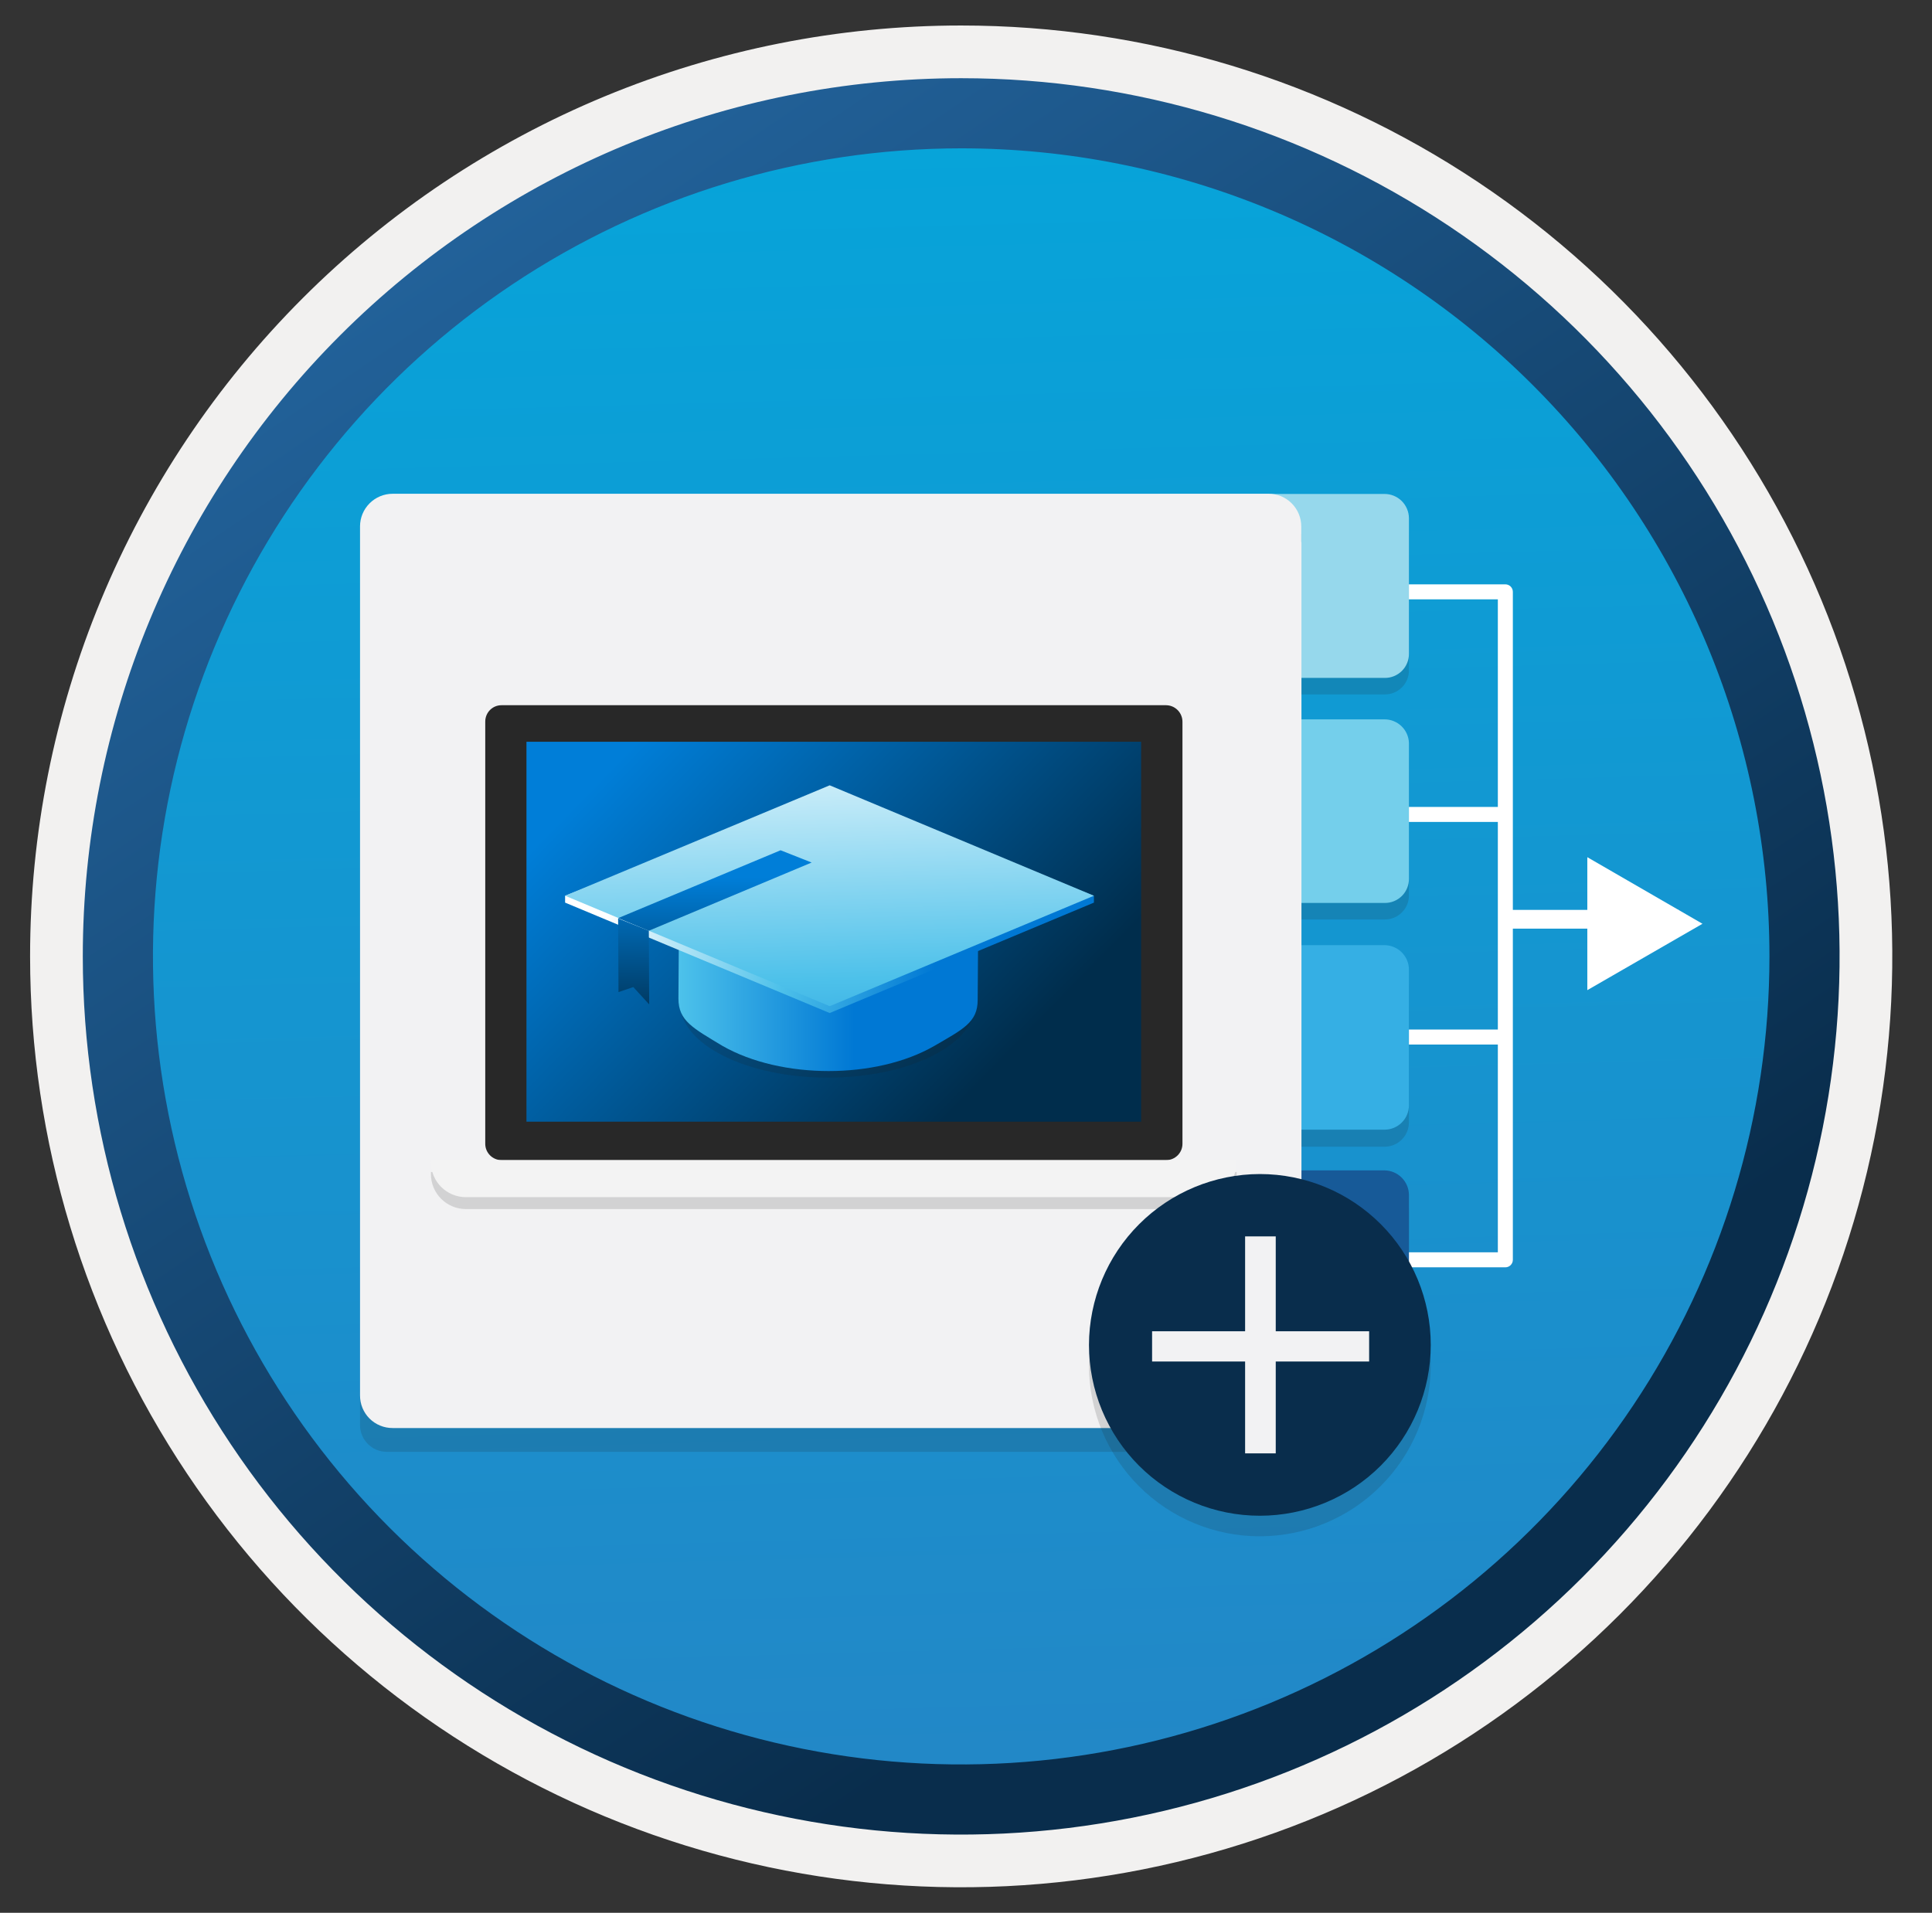 <svg width="103" height="102" viewBox="0 0 103 102" fill="none" xmlns="http://www.w3.org/2000/svg">
<rect x="0" y="0" width="103" height="102" fill="#333333" stroke="none"/>
<path d="M51.244 97.85C41.986 97.85 32.935 95.105 25.237 89.961C17.539 84.818 11.54 77.507 7.997 68.954C4.454 60.4 3.527 50.988 5.333 41.908C7.139 32.827 11.598 24.487 18.145 17.94C24.691 11.394 33.031 6.936 42.111 5.129C51.191 3.323 60.604 4.25 69.157 7.793C77.711 11.336 85.022 17.336 90.165 25.034C95.309 32.731 98.054 41.782 98.054 51.04C98.054 63.455 93.122 75.361 84.344 84.14C75.565 92.918 63.659 97.85 51.244 97.85V97.85Z" fill="url(#paint0_linear)"/>
<path fill-rule="evenodd" clip-rule="evenodd" d="M97.144 51C97.144 60.078 94.452 68.953 89.408 76.501C84.365 84.049 77.197 89.932 68.81 93.406C60.422 96.88 51.193 97.789 42.289 96.018C33.385 94.247 25.207 89.876 18.788 83.457C12.369 77.037 7.997 68.858 6.226 59.955C4.455 51.051 5.364 41.822 8.838 33.435C12.312 25.048 18.195 17.879 25.743 12.835C33.291 7.792 42.166 5.1 51.244 5.1C63.418 5.1 75.092 9.936 83.7 18.544C92.308 27.152 97.144 38.827 97.144 51V51ZM51.244 1.36C61.062 1.36 70.659 4.272 78.822 9.726C86.986 15.181 93.348 22.933 97.106 32.004C100.863 41.074 101.845 51.055 99.93 60.685C98.014 70.314 93.287 79.159 86.345 86.101C79.402 93.043 70.558 97.771 60.929 99.686C51.3 101.601 41.319 100.618 32.248 96.861C23.177 93.104 15.424 86.742 9.97 78.579C4.515 70.415 1.604 60.818 1.604 51C1.602 44.481 2.886 38.025 5.38 32.002C7.874 25.979 11.531 20.506 16.141 15.896C20.75 11.287 26.223 7.63 32.246 5.136C38.269 2.642 44.725 1.359 51.244 1.36V1.36Z" fill="#F2F1F0"/>
<path fill-rule="evenodd" clip-rule="evenodd" d="M94.334 51C94.334 59.522 91.807 67.853 87.072 74.939C82.338 82.026 75.607 87.549 67.733 90.81C59.86 94.071 51.197 94.925 42.838 93.262C34.479 91.6 26.801 87.496 20.774 81.469C14.748 75.443 10.645 67.765 8.982 59.407C7.32 51.048 8.172 42.384 11.434 34.51C14.695 26.637 20.219 19.907 27.305 15.172C34.391 10.437 42.722 7.91 51.244 7.91C56.903 7.91 62.505 9.024 67.733 11.19C72.961 13.355 77.712 16.529 81.713 20.531C85.714 24.532 88.888 29.282 91.054 34.51C93.219 39.738 94.334 45.341 94.334 51V51ZM51.244 4.17C60.506 4.17 69.561 6.917 77.262 12.062C84.963 17.208 90.964 24.522 94.509 33.079C98.053 41.636 98.981 51.052 97.174 60.136C95.367 69.22 90.907 77.564 84.357 84.114C77.808 90.663 69.464 95.123 60.38 96.93C51.296 98.737 41.88 97.81 33.323 94.265C24.766 90.721 17.452 84.719 12.307 77.018C7.161 69.316 4.414 60.262 4.414 51C4.414 38.58 9.348 26.669 18.13 17.886C26.912 9.104 38.824 4.17 51.244 4.17V4.17Z" fill="url(#paint1_linear)"/>
<path d="M66.434 55.33H55.964" stroke="white" stroke-width="0.8" stroke-linejoin="round"/>
<path d="M66.434 43.45H55.964" stroke="white" stroke-width="0.8" stroke-linejoin="round"/>
<path d="M66.434 31.56H55.964V67.18H66.424" stroke="white" stroke-width="0.8" stroke-linejoin="round"/>
<path d="M55.994 49.72H48.084" stroke="white" stroke-linejoin="round"/>
<path fill-rule="evenodd" clip-rule="evenodd" d="M80.254 43.83H69.774V43.03H80.254V43.83Z" fill="white"/>
<path fill-rule="evenodd" clip-rule="evenodd" d="M80.254 55.7H69.774V54.9H80.254V55.7Z" fill="white"/>
<path fill-rule="evenodd" clip-rule="evenodd" d="M69.774 31.16H80.254C80.475 31.16 80.654 31.339 80.654 31.56V67.18C80.654 67.401 80.475 67.58 80.254 67.58H69.774V66.78H79.854V31.96H69.774V31.16Z" fill="white"/>
<path fill-rule="evenodd" clip-rule="evenodd" d="M89.484 49.52H80.224V48.52H89.484V49.52Z" fill="white"/>
<path opacity="0.15" d="M73.804 27.2H62.004C61.832 27.199 61.663 27.232 61.504 27.296C61.345 27.361 61.2 27.456 61.078 27.577C60.956 27.698 60.86 27.842 60.794 28C60.728 28.159 60.694 28.328 60.694 28.5V35.73C60.694 35.902 60.728 36.072 60.794 36.23C60.86 36.388 60.956 36.532 61.078 36.653C61.2 36.774 61.345 36.869 61.504 36.934C61.663 36.999 61.832 37.032 62.004 37.03H73.814C73.986 37.033 74.156 37.001 74.314 36.937C74.473 36.872 74.618 36.777 74.739 36.655C74.861 36.534 74.956 36.39 75.02 36.231C75.085 36.072 75.117 35.901 75.114 35.73V28.51C75.116 28.338 75.082 28.167 75.017 28.007C74.951 27.848 74.855 27.703 74.733 27.581C74.612 27.459 74.466 27.362 74.307 27.297C74.147 27.232 73.976 27.199 73.804 27.2V27.2Z" fill="#1F1D20"/>
<path opacity="0.15" d="M73.804 51.26H62.004C61.832 51.259 61.663 51.291 61.504 51.356C61.345 51.421 61.2 51.516 61.078 51.637C60.956 51.758 60.86 51.902 60.794 52.06C60.728 52.218 60.694 52.389 60.694 52.56V59.85C60.694 60.022 60.728 60.192 60.794 60.35C60.86 60.508 60.956 60.652 61.078 60.773C61.2 60.894 61.345 60.989 61.504 61.054C61.663 61.119 61.832 61.151 62.004 61.15H73.814C74.159 61.15 74.49 61.013 74.733 60.77C74.977 60.526 75.114 60.195 75.114 59.85V52.63C75.122 52.453 75.094 52.276 75.032 52.11C74.97 51.944 74.874 51.793 74.752 51.665C74.629 51.536 74.482 51.435 74.319 51.365C74.156 51.296 73.981 51.26 73.804 51.26V51.26Z" fill="#1F1D20"/>
<path opacity="0.15" d="M73.804 39.2H62.004C61.832 39.199 61.663 39.232 61.504 39.296C61.345 39.361 61.2 39.456 61.078 39.577C60.956 39.698 60.86 39.842 60.794 40.001C60.728 40.159 60.694 40.328 60.694 40.5V47.73C60.694 47.902 60.728 48.072 60.794 48.23C60.86 48.388 60.956 48.532 61.078 48.653C61.2 48.774 61.345 48.869 61.504 48.934C61.663 48.999 61.832 49.032 62.004 49.03H73.814C73.986 49.033 74.156 49.001 74.314 48.937C74.473 48.872 74.618 48.777 74.739 48.655C74.861 48.534 74.956 48.39 75.02 48.231C75.085 48.072 75.117 47.901 75.114 47.73V40.5C75.112 40.154 74.972 39.824 74.727 39.58C74.481 39.337 74.149 39.2 73.804 39.2V39.2Z" fill="#1F1D20"/>
<path opacity="0.15" d="M73.804 63.26H62.004C61.832 63.259 61.663 63.291 61.504 63.356C61.345 63.421 61.2 63.516 61.078 63.637C60.956 63.758 60.86 63.902 60.794 64.06C60.728 64.219 60.694 64.388 60.694 64.56V71.85C60.694 72.022 60.728 72.192 60.794 72.35C60.86 72.508 60.956 72.652 61.078 72.773C61.2 72.894 61.345 72.99 61.504 73.054C61.663 73.119 61.832 73.151 62.004 73.15H73.814C74.159 73.15 74.49 73.013 74.733 72.77C74.977 72.526 75.114 72.195 75.114 71.85V64.62C75.12 64.444 75.09 64.269 75.026 64.105C74.963 63.941 74.867 63.791 74.745 63.665C74.623 63.538 74.477 63.437 74.315 63.367C74.154 63.298 73.98 63.261 73.804 63.26Z" fill="#1F1D20"/>
<path d="M73.804 26.34H62.004C61.832 26.338 61.661 26.369 61.502 26.434C61.343 26.498 61.197 26.593 61.075 26.715C60.953 26.836 60.856 26.98 60.791 27.139C60.726 27.298 60.693 27.468 60.694 27.64V34.85C60.694 35.022 60.728 35.192 60.794 35.35C60.86 35.509 60.956 35.652 61.078 35.773C61.2 35.894 61.345 35.99 61.504 36.054C61.663 36.119 61.832 36.151 62.004 36.15H73.814C73.986 36.153 74.156 36.121 74.314 36.057C74.473 35.992 74.618 35.897 74.739 35.776C74.861 35.654 74.956 35.51 75.02 35.351C75.085 35.192 75.117 35.022 75.114 34.85V27.63C75.113 27.459 75.077 27.291 75.011 27.134C74.944 26.976 74.848 26.834 74.727 26.714C74.605 26.594 74.46 26.499 74.302 26.435C74.144 26.371 73.975 26.339 73.804 26.34Z" fill="#96D8EC"/>
<path d="M73.804 50.4H62.004C61.832 50.399 61.663 50.431 61.504 50.496C61.345 50.561 61.2 50.657 61.078 50.777C60.956 50.898 60.86 51.042 60.794 51.2C60.728 51.359 60.694 51.529 60.694 51.7V58.94C60.694 59.111 60.728 59.282 60.794 59.44C60.86 59.598 60.956 59.742 61.078 59.863C61.2 59.984 61.345 60.079 61.504 60.144C61.663 60.209 61.832 60.242 62.004 60.24H73.814C74.159 60.24 74.49 60.103 74.733 59.859C74.977 59.616 75.114 59.285 75.114 58.94V51.72C75.116 51.547 75.083 51.376 75.018 51.216C74.952 51.056 74.855 50.91 74.733 50.787C74.612 50.664 74.467 50.568 74.308 50.501C74.148 50.435 73.977 50.4 73.804 50.4V50.4Z" fill="#35AFE4"/>
<path d="M73.804 38.36H62.004C61.832 38.357 61.661 38.389 61.502 38.454C61.343 38.518 61.197 38.613 61.075 38.734C60.953 38.856 60.856 39 60.791 39.159C60.726 39.318 60.693 39.488 60.694 39.66V46.85C60.694 47.022 60.728 47.192 60.794 47.35C60.86 47.509 60.956 47.652 61.078 47.773C61.2 47.894 61.345 47.99 61.504 48.054C61.663 48.119 61.832 48.151 62.004 48.15H73.814C73.986 48.153 74.156 48.121 74.314 48.057C74.473 47.992 74.618 47.897 74.739 47.776C74.861 47.654 74.956 47.51 75.02 47.351C75.085 47.192 75.117 47.022 75.114 46.85V39.62C75.104 39.281 74.961 38.959 74.716 38.723C74.471 38.488 74.143 38.357 73.804 38.36V38.36Z" fill="#74CFEB"/>
<path d="M73.804 62.41H62.004C61.832 62.409 61.663 62.442 61.504 62.506C61.345 62.571 61.2 62.666 61.078 62.787C60.956 62.908 60.86 63.052 60.794 63.211C60.728 63.369 60.694 63.538 60.694 63.71V70.95C60.694 71.122 60.728 71.291 60.794 71.45C60.86 71.608 60.956 71.752 61.078 71.873C61.2 71.994 61.345 72.089 61.504 72.154C61.663 72.219 61.832 72.251 62.004 72.25H73.814C74.159 72.25 74.49 72.113 74.733 71.869C74.977 71.625 75.114 71.295 75.114 70.95V63.72C75.112 63.374 74.973 63.042 74.728 62.797C74.482 62.552 74.15 62.413 73.804 62.41Z" fill="#175A98"/>
<path d="M84.624 45.71L90.764 49.26L84.624 52.8V45.71Z" fill="white"/>
<path opacity="0.15" d="M67.934 77.41C68.123 77.412 68.311 77.375 68.486 77.303C68.662 77.231 68.821 77.125 68.955 76.991C69.089 76.857 69.195 76.698 69.267 76.523C69.338 76.348 69.375 76.16 69.374 75.97V28.47H19.194V75.98C19.193 76.169 19.229 76.357 19.301 76.533C19.373 76.708 19.478 76.868 19.612 77.001C19.746 77.135 19.906 77.241 20.081 77.313C20.256 77.385 20.444 77.421 20.634 77.42H67.934V77.41Z" fill="#1F1D20"/>
<path d="M69.374 28.85V28.07C69.374 27.841 69.328 27.614 69.24 27.402C69.152 27.19 69.023 26.998 68.86 26.837C68.698 26.675 68.505 26.546 68.293 26.459C68.081 26.373 67.853 26.329 67.624 26.33H20.934C20.472 26.33 20.03 26.514 19.704 26.84C19.378 27.166 19.194 27.609 19.194 28.07V74.41C19.193 74.639 19.237 74.866 19.324 75.078C19.411 75.289 19.538 75.482 19.7 75.644C19.862 75.805 20.055 75.934 20.267 76.02C20.478 76.108 20.705 76.151 20.934 76.15H67.644C67.873 76.151 68.1 76.108 68.312 76.02C68.523 75.934 68.715 75.805 68.877 75.644C69.039 75.482 69.167 75.289 69.254 75.078C69.341 74.866 69.385 74.639 69.384 74.41V28.94C69.384 28.94 69.374 28.92 69.374 28.85Z" fill="#F2F2F3"/>
<path opacity="0.15" d="M65.924 62.499H22.974V62.608C22.974 63.64 23.807 64.473 24.838 64.473H64.066C65.097 64.473 65.93 63.64 65.93 62.608V62.499H65.924V62.499Z" fill="#1F1D20"/>
<path d="M61.88 38.58H27.049V60.468H61.88V38.58Z" fill="url(#paint2_linear)"/>
<path d="M62.162 37.606H26.735C26.254 37.606 25.87 37.997 25.87 38.477V60.994C25.87 61.474 26.261 61.865 26.741 61.865H62.169C62.649 61.865 63.04 61.474 63.04 60.994V38.477C63.034 37.997 62.643 37.606 62.162 37.606ZM60.836 59.815H28.067V39.554H60.836V59.815Z" fill="#282828"/>
<path d="M65.924 61.865H22.974V61.974C22.974 63.006 23.807 63.839 24.838 63.839H64.066C65.097 63.839 65.93 63.006 65.93 61.974V61.865H65.924Z" fill="#F3F3F3"/>
<path opacity="0.15" d="M44.136 57.465C48.494 57.465 52.026 55.682 52.026 53.482C52.026 51.282 48.494 49.498 44.136 49.498C39.778 49.498 36.246 51.282 36.246 53.482C36.246 55.682 39.778 57.465 44.136 57.465Z" fill="#1F1D20"/>
<path d="M52.161 47.708L52.122 53.327C52.122 54.521 51.333 54.886 49.813 55.772C46.715 57.561 41.653 57.561 38.516 55.772C36.958 54.828 36.169 54.444 36.169 53.25L36.207 47.708C36.207 48.901 36.996 46.823 38.555 47.708C41.692 49.498 46.753 49.498 49.851 47.708C51.41 46.842 52.161 48.863 52.161 47.708Z" fill="url(#paint3_linear)"/>
<path d="M44.233 54.02L30.127 48.132V47.766L44.233 42.243L58.32 47.766V48.132L44.233 54.02Z" fill="url(#paint4_linear)"/>
<path d="M44.233 53.655L30.127 47.766L44.233 41.877L58.32 47.766L44.233 53.655Z" fill="url(#paint5_linear)"/>
<path d="M34.591 49.632L32.955 48.959L41.615 45.341L43.27 45.995L34.591 49.632Z" fill="url(#paint6_linear)"/>
<path d="M34.591 49.633L32.955 48.978L32.974 52.904L33.763 52.635L34.61 53.559L34.591 49.633Z" fill="url(#paint7_linear)"/>
<g clip-path="url(#clip0)">
<path opacity="0.15" d="M67.166 81.924C69.581 81.918 71.895 80.957 73.603 79.249C75.31 77.542 76.272 75.228 76.277 72.813C76.277 70.397 75.317 68.079 73.609 66.371C71.9 64.662 69.583 63.702 67.166 63.702C64.752 63.708 62.437 64.669 60.73 66.376C59.022 68.084 58.061 70.398 58.056 72.813C58.056 74.009 58.292 75.194 58.749 76.299C59.207 77.405 59.878 78.409 60.724 79.255C61.57 80.101 62.575 80.772 63.68 81.23C64.786 81.688 65.97 81.924 67.166 81.924Z" fill="#1F1D20"/>
<path d="M67.166 80.827C69.583 80.827 71.9 79.867 73.609 78.159C75.317 76.45 76.277 74.133 76.277 71.717C76.277 69.3 75.317 66.983 73.609 65.275C71.9 63.566 69.583 62.606 67.166 62.606C64.752 62.611 62.437 63.573 60.73 65.281C59.022 66.988 58.061 69.302 58.056 71.717C58.056 72.913 58.292 74.098 58.749 75.203C59.207 76.308 59.878 77.313 60.724 78.159C61.57 79.005 62.575 79.676 63.68 80.134C64.786 80.592 65.97 80.827 67.166 80.827Z" fill="#092D4C"/>
<path d="M68.013 65.931H66.38V77.501H68.013V65.931Z" fill="#F2F2F3"/>
<path d="M72.992 70.99H61.421V72.603H72.992V70.99Z" fill="#F2F2F3"/>
</g>
<defs>
<linearGradient id="paint0_linear" x1="49.474" y1="-13.79" x2="53.454" y2="131.98" gradientUnits="userSpaceOnUse">
<stop stop-color="#00ABDE"/>
<stop offset="1" stop-color="#2E7BBF"/>
</linearGradient>
<linearGradient id="paint1_linear" x1="2.674" y1="-20.62" x2="98.204" y2="120.26" gradientUnits="userSpaceOnUse">
<stop stop-color="#2E7BBF"/>
<stop offset="0.71" stop-color="#092D4C"/>
</linearGradient>
<linearGradient id="paint2_linear" x1="34.083" y1="39.388" x2="60.227" y2="64.912" gradientUnits="userSpaceOnUse">
<stop stop-color="#007ED8"/>
<stop offset="0.707" stop-color="#002D4C"/>
</linearGradient>
<linearGradient id="paint3_linear" x1="36.175" y1="52.291" x2="52.176" y2="52.291" gradientUnits="userSpaceOnUse">
<stop stop-color="#4DC2EB"/>
<stop offset="0.585" stop-color="#0078D4"/>
</linearGradient>
<linearGradient id="paint4_linear" x1="31.739" y1="46.089" x2="53.663" y2="49.666" gradientUnits="userSpaceOnUse">
<stop offset="0.043" stop-color="white"/>
<stop offset="0.486" stop-color="#4DC1EA"/>
<stop offset="0.845" stop-color="#0078D4"/>
</linearGradient>
<linearGradient id="paint5_linear" x1="43.865" y1="35.859" x2="44.827" y2="69.521" gradientUnits="userSpaceOnUse">
<stop offset="0.043" stop-color="white"/>
<stop offset="0.486" stop-color="#4DC1EA"/>
<stop offset="0.845" stop-color="#0078D4"/>
</linearGradient>
<linearGradient id="paint6_linear" x1="38.097" y1="46.805" x2="38.203" y2="58.298" gradientUnits="userSpaceOnUse">
<stop stop-color="#007ED8"/>
<stop offset="0.707" stop-color="#002D4C"/>
</linearGradient>
<linearGradient id="paint7_linear" x1="33.739" y1="46.846" x2="33.845" y2="58.338" gradientUnits="userSpaceOnUse">
<stop stop-color="#007ED8"/>
<stop offset="0.707" stop-color="#002D4C"/>
</linearGradient>
<clipPath id="clip0">
<rect width="18.875" height="20.897" fill="white" transform="translate(58.056 62.606)"/>
</clipPath>
</defs>
</svg>

